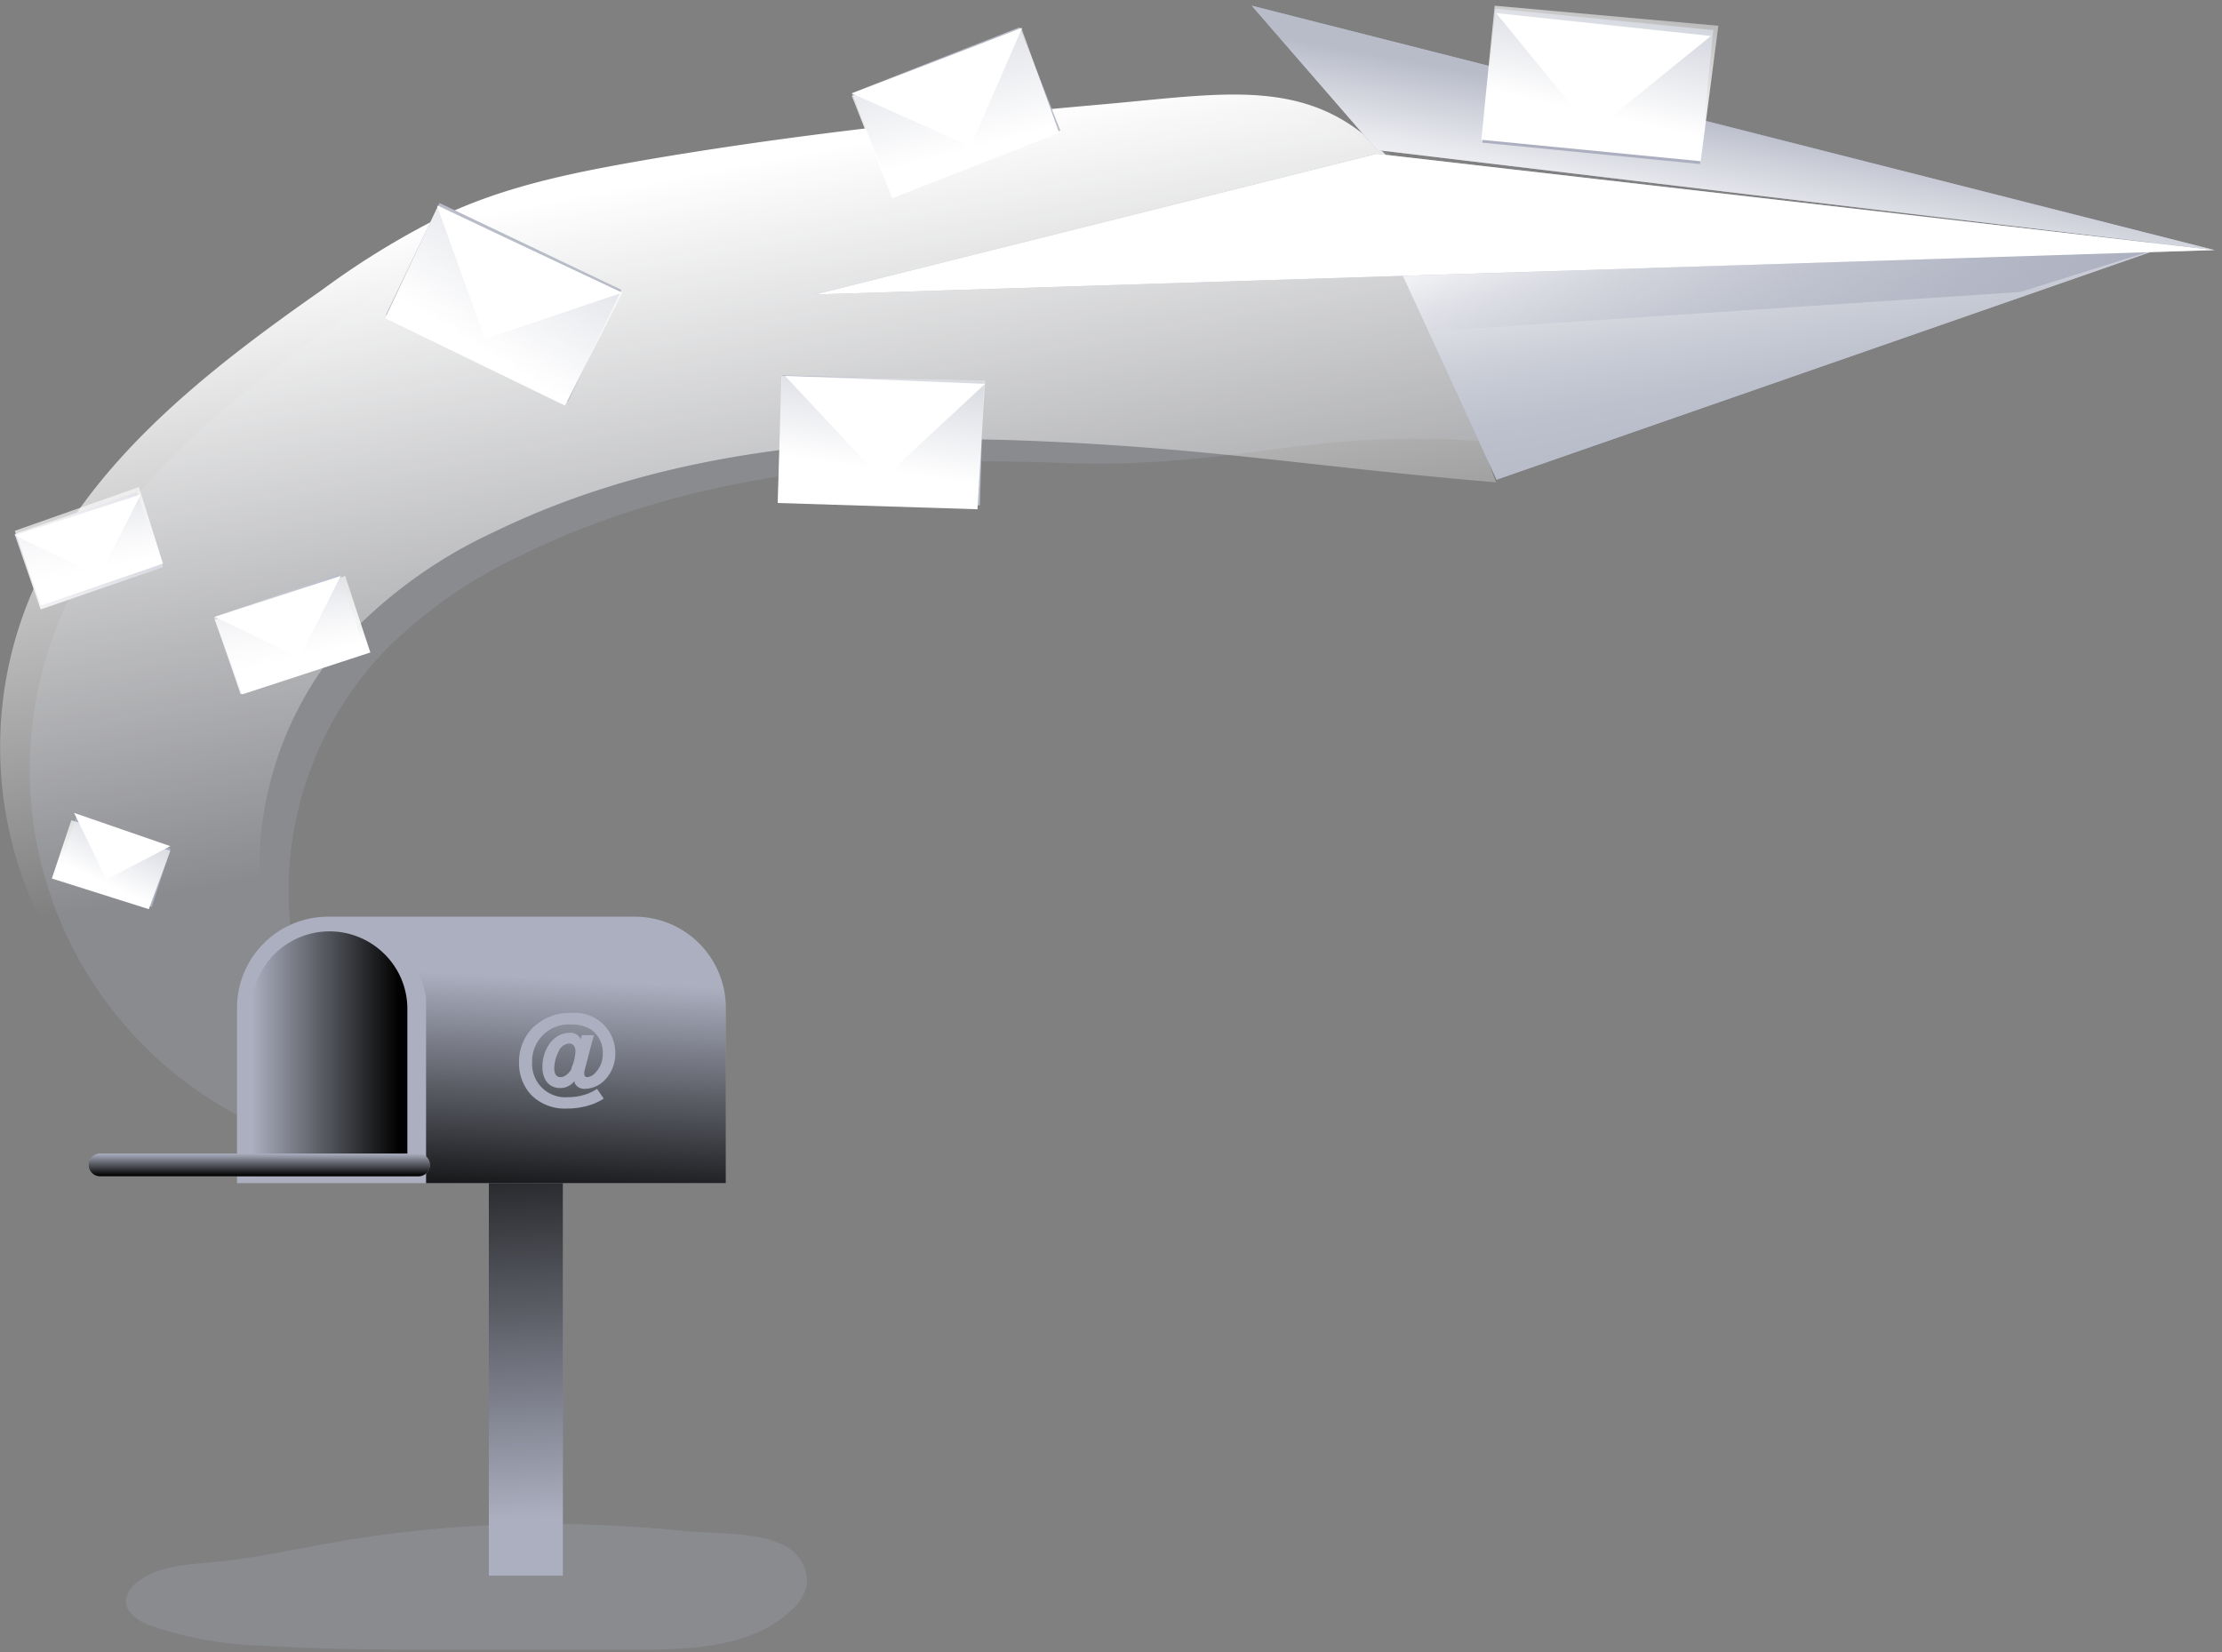 <svg id="Calque_1" data-name="Calque 1" xmlns="http://www.w3.org/2000/svg" xmlns:xlink="http://www.w3.org/1999/xlink" viewBox="0 0 195 145"><rect x="0" y="0" width="195" height="145" fill="#808080" stroke="none"/><defs><linearGradient id="Dégradé_sans_nom" x1="48.18" y1="122.6" x2="48.02" y2="123.19" gradientTransform="matrix(131.3 0 0 -91.65 -6254.4 11304.25)" gradientUnits="userSpaceOnUse"><stop offset="0" stop-color="#fff" stop-opacity="0"/><stop offset=".95" stop-color="#fff"/></linearGradient><linearGradient id="Dégradé_sans_nom_2" x1="41.12" y1="122.73" x2="41.11" y2="123.8" gradientTransform="matrix(6.5 0 0 -38.35 -221.1 4840)" gradientUnits="userSpaceOnUse"><stop offset="0" stop-color="#010101" stop-opacity="0"/><stop offset=".95" stop-color="#010101"/></linearGradient><linearGradient id="Dégradé_sans_nom_3" x1="44.48" y1="123.57" x2="45.48" y2="123.57" gradientTransform="matrix(13.65 0 0 -21.45 -585.1 2743.1)" xlink:href="#Dégradé_sans_nom_2"/><linearGradient id="Dégradé_sans_nom_4" x1="47.04" y1="123.75" x2="46.97" y2="122.8" gradientTransform="matrix(32.5 0 0 -23.4 -1480.8 2981.65)" xlink:href="#Dégradé_sans_nom_2"/><linearGradient id="Dégradé_sans_nom_27" x1="22.75" y1="101.25" x2="22.75" y2="103.2" gradientUnits="userSpaceOnUse"><stop offset="0" stop-color="#010101" stop-opacity="0"/><stop offset="1" stop-color="#010101"/></linearGradient><linearGradient id="Dégradé_sans_nom_85" x1="159.36" y1="37.16" x2="155.69" y2="16.36" gradientUnits="userSpaceOnUse"><stop offset="0" stop-color="#b8bcc9"/><stop offset=".22" stop-color="#bdc1cd"/><stop offset=".48" stop-color="#cccfd8"/><stop offset=".76" stop-color="#e4e5ea"/><stop offset="1" stop-color="#fff"/></linearGradient><linearGradient id="Dégradé_sans_nom_57" x1="123.32" y1="28.6" x2="190.31" y2="16.79" gradientUnits="userSpaceOnUse"><stop offset="0" stop-color="#abafbf" stop-opacity="0"/><stop offset="1" stop-color="#abafbf"/></linearGradient><linearGradient id="Dégradé_sans_nom_94" x1="47.95" y1="123.59" x2="47.74" y2="123.3" gradientTransform="matrix(84.5 0 0 -21.45 -3898.15 2661.85)" gradientUnits="userSpaceOnUse"><stop offset="0" stop-color="#b8bcc9"/><stop offset=".2" stop-color="#c6c9d4"/><stop offset=".72" stop-color="#e7e8ed"/><stop offset="1" stop-color="#f4f4f7"/></linearGradient><linearGradient id="Dégradé_sans_nom_94-2" x1="82.83" y1="46.56" x2="71.79" y2="30.73" xlink:href="#Dégradé_sans_nom_94"/><linearGradient id="Dégradé_sans_nom_9" x1="46.11" y1="125.6" x2="45.79" y2="124.2" gradientTransform="matrix(18.2 0 0 -11.7 -757.35 1495.1)" xlink:href="#Dégradé_sans_nom"/><linearGradient id="Dégradé_sans_nom_10" x1="18.81" y1="141.95" x2="20.21" y2="141.08" gradientTransform="matrix(17.55 0 0 -9.1 -725.5 1175.3)" xlink:href="#Dégradé_sans_nom"/><linearGradient id="Dégradé_sans_nom_94-3" x1="50.14" y1="35.06" x2="38.27" y2="18.03" xlink:href="#Dégradé_sans_nom_94"/><linearGradient id="Dégradé_sans_nom_11" x1="46.99" y1="124.9" x2="46" y2="123.56" gradientTransform="matrix(20.8 0 0 -17.55 -916.6 2199.7)" xlink:href="#Dégradé_sans_nom"/><linearGradient id="Dégradé_sans_nom_12" x1="32.75" y1="155.91" x2="33.41" y2="154.28" gradientTransform="matrix(16.25 0 0 -11.7 -693.65 1480.15)" xlink:href="#Dégradé_sans_nom"/><linearGradient id="Dégradé_sans_nom_73" x1="24.18" y1="61.58" x2="26.7" y2="49.72" gradientUnits="userSpaceOnUse"><stop offset="0" stop-color="#f4f4f7"/><stop offset=".46" stop-color="#dbdce3"/><stop offset="1" stop-color="#b8bcc9"/></linearGradient><linearGradient id="Dégradé_sans_nom_13" x1="44.66" y1="125.81" x2="45.07" y2="124.45" gradientTransform="matrix(13.65 0 0 -10.4 -588.35 1352.75)" xlink:href="#Dégradé_sans_nom"/><linearGradient id="Dégradé_sans_nom_14" x1="5.37" y1="139.66" x2="7.38" y2="138.95" gradientTransform="matrix(11.05 0 0 -7.15 -463.55 953)" xlink:href="#Dégradé_sans_nom"/><linearGradient id="Dégradé_sans_nom_73-2" x1="6.56" y1="54.12" x2="9.02" y2="42.54" xlink:href="#Dégradé_sans_nom_73"/><linearGradient id="Dégradé_sans_nom_15" x1="44.48" y1="125.92" x2="44.89" y2="124.43" gradientTransform="matrix(13 0 0 -10.4 -574.7 1344.95)" xlink:href="#Dégradé_sans_nom"/><linearGradient id="Dégradé_sans_nom_16" x1="5.36" y1="139.65" x2="7.37" y2="138.93" gradientTransform="matrix(11.05 0 0 -7.15 -481.1 945.85)" xlink:href="#Dégradé_sans_nom"/><linearGradient id="Dégradé_sans_nom_17" x1="44.52" y1="126.47" x2="43.73" y2="125.21" gradientTransform="matrix(10.4 0 0 -7.8 -446.65 1054.4)" xlink:href="#Dégradé_sans_nom"/><linearGradient id="Dégradé_sans_nom_18" x1="25.15" y1="155.78" x2="26.06" y2="154.26" gradientTransform="matrix(8.45 0 0 -5.85 -351.1 813.9)" xlink:href="#Dégradé_sans_nom"/><linearGradient id="Dégradé_sans_nom_94-4" x1="87.67" y1="15.21" x2="80.15" y2="4.42" xlink:href="#Dégradé_sans_nom_94"/><linearGradient id="Dégradé_sans_nom_19" x1="45.48" y1="125.26" x2="45.96" y2="123.75" gradientTransform="matrix(18.2 0 0 -14.95 -750.85 1864.3)" xlink:href="#Dégradé_sans_nom"/><linearGradient id="Dégradé_sans_nom_20" x1="5.02" y1="139.34" x2="7.11" y2="138.59" gradientTransform="matrix(14.95 0 0 -10.4 -594.85 1304.65)" xlink:href="#Dégradé_sans_nom"/><linearGradient id="Dégradé_sans_nom_21" x1="46.54" y1="125.24" x2="46.1" y2="123.94" gradientTransform="matrix(20.8 0 0 -13.65 -820.4 1702.45)" xlink:href="#Dégradé_sans_nom"/><linearGradient id="Dégradé_sans_nom_22" x1="21.12" y1="143.71" x2="22.41" y2="142.73" gradientTransform="matrix(18.85 0 0 -10.4 -725.5 1303.35)" xlink:href="#Dégradé_sans_nom"/><style>.cls-1,.cls-3{fill:#abafbf}.cls-1{opacity:.24;isolation:isolate}</style></defs><g id="Demande-Toulouse"><g id="_0031-_-Annulation-Modif-Demande-Rdvz-_Email_" data-name="0031-/-Annulation-Modif-Demande-Rdvz-(Email)"><g id="Group-3"><g id="Group"><g id="Group-Copy"><path id="Path" class="cls-1" d="M58.69 16.1C53 17.09 47.23 18.26 42 20.67a70.59 70.59 0 00-11.1 6.73C20.14 34.9 9.18 43.5 4.69 55.77a34.36 34.36 0 0031.94 46.13 30.52 30.52 0 01-2.88-44.76A42 42 0 0146 48.62c14.35-7 30.76-8.63 46.72-8s22-3.14 38-1.83C127.1 30 132.45 28 127.39 19.88 120 8 112 10 99.27 11.11c-13.58 1.23-27.15 2.66-40.58 4.99z"/><path id="Path-2" data-name="Path" d="M56.13 14.13c-5.72 1-11.47 2.16-16.75 4.57a71.2 71.2 0 00-11.11 6.74c-10.72 7.5-21.69 16.1-26.18 28.37a34.37 34.37 0 0032 46.14 30.5 30.5 0 01-2.92-44.75 42.1 42.1 0 0112.22-8.52c14.36-7 30.79-8.62 46.75-8s25.24 2.32 41.16 3.66c-3.56-8.84-1.37-16.34-6.41-24.41-7.44-11.88-15.45-9.88-28.14-8.77-13.61 1.21-27.18 2.64-40.62 4.97z" fill="url(#Dégradé_sans_nom)"/><path id="Rectangle" class="cls-3" d="M42.9 99.95h6.5v38.35h-6.5z"/><path id="Rectangle-2" data-name="Rectangle" fill="url(#Dégradé_sans_nom_2)" d="M42.9 99.95h6.5v38.35h-6.5z"/><path id="Path-3" data-name="Path" class="cls-3" d="M63.7 88.46v15.39H20.8V88.46a8 8 0 018-8h26.92a8 8 0 017.98 8z"/><path id="Path-4" data-name="Path" d="M28.93 81.75a6.84 6.84 0 014.82 2 6.76 6.76 0 012 4.79v14.66H22.1V88.53a6.81 6.81 0 016.83-6.78z" fill="url(#Dégradé_sans_nom_3)"/><path id="Path-5" data-name="Path" d="M63.7 88.47v15.38H37.39V87.56a9.15 9.15 0 00-6.19-7.11h24.55a8 8 0 017.95 8.02z" fill="url(#Dégradé_sans_nom_4)"/><path id="Rectangle-3" data-name="Rectangle" class="cls-3" d="M8.78 101.25h27.95a1 1 0 011 1 1 1 0 01-1 1H8.78a1 1 0 01-1-1 1 1 0 011-1z"/><path id="Rectangle-4" data-name="Rectangle" d="M8.78 101.25h27.95a1 1 0 011 1 1 1 0 01-1 1H8.78a1 1 0 01-1-1 1 1 0 011-1z" fill="url(#Dégradé_sans_nom_27)"/><path id="Path-6" data-name="Path" class="cls-1" d="M29.46 135.35c-3.63.63-7.23 1.45-10.9 1.78-2.38.22-5 .34-6.74 1.94a2.2 2.2 0 00-.76 1.34c-.1 1.11 1.09 1.88 2.17 2.29a33.19 33.19 0 009.87 1.75c5.46.34 10.94.35 16.42.35h16.3c4.82 0 10.16-.19 13.61-3.45a4.09 4.09 0 001.4-2.36 3.64 3.64 0 00-2.38-3.5c-2.43-1.08-6.07-.85-8.7-1.14q-5.19-.51-10.4-.59a108.58 108.58 0 00-19.89 1.59z"/><path id="Shape" class="cls-3" d="M52.13 90.86c-.06.2-.23.79-.28 1L51.29 94a.7.7 0 000 .29.22.22 0 00.25.25 1 1 0 00.59-.26 2.39 2.39 0 00.77-1.84 2.45 2.45 0 00-1.09-2.11 3.27 3.27 0 00-1.7-.41 3.22 3.22 0 00-3.41 3.3 2.92 2.92 0 003.18 3.08 4.77 4.77 0 001.45-.22 4.21 4.21 0 001.07-.51l.58.86a4.79 4.79 0 01-1.19.56 6.54 6.54 0 01-2 .31 4.18 4.18 0 01-3.14-1.16 4.08 4.08 0 01-1.1-2.89 4.26 4.26 0 011.16-3 4.61 4.61 0 013.5-1.34 3.52 3.52 0 013.79 3.5 3.31 3.31 0 01-.9 2.36 2.49 2.49 0 01-1.79.8.94.94 0 01-.81-.39.75.75 0 01-.09-.29 1.55 1.55 0 01-1.27.61c-.94 0-1.54-.73-1.54-1.84 0-1.65 1.05-3 2.32-3a1 1 0 011.05.55l.1-.35zm-2 2.91a3.9 3.9 0 00.37-1.51c0-.4-.21-.67-.55-.67a1.1 1.1 0 00-.93.7 3.52 3.52 0 00-.38 1.46c0 .52.19.79.55.79s.73-.28.99-.77z"/><path id="Path-7" data-name="Path" class="cls-3" d="M191.1 21.3l-59.76 20.8-9.14-19.84 68.9-.96z"/><path id="Path-8" data-name="Path" fill="url(#Dégradé_sans_nom_85)" d="M191.1 21.3l-59.76 20.8-9.14-19.84 68.9-.96z"/><path id="Path-9" data-name="Path" fill="url(#Dégradé_sans_nom_57)" d="M125.25 29.1l52.05-3.47 13.8-4.33-68.9.96 3.05 6.84z"/><path id="Path-10" data-name="Path" class="cls-3" d="M109.85.5l84.5 21.45-73.51-8.78L109.85.5z"/><path id="Path-11" data-name="Path" class="cls-3" d="M71.5 25.85l49.31-12.35 73.54 8.45-122.85 3.9z"/><path id="Path-12" data-name="Path" fill="url(#Dégradé_sans_nom_94)" d="M109.85.5l84.5 21.45-73.51-8.78L109.85.5z"/><path id="Rectangle-5" data-name="Rectangle" fill="url(#Dégradé_sans_nom_94-2)" d="M68.63 32.93l17.69.54-.33 10.89-17.7-.54.34-10.89z"/><path id="Path-13" data-name="Path" fill="url(#Dégradé_sans_nom_9)" d="M85.78 44.7l-17.53-.55.33-11.15 17.87.42-.67 11.28z"/><path id="Path-14" data-name="Path" fill="url(#Dégradé_sans_nom_10)" d="M68.9 33l8.5 9.1 9.05-8.41L68.9 33z"/><path id="Rectangle-6" data-name="Rectangle" fill="url(#Dégradé_sans_nom_94-3)" d="M38.57 17.82l15.97 7.62-4.7 9.83-15.98-7.63 4.71-9.82z"/><path id="Path-15" data-name="Path" fill="url(#Dégradé_sans_nom_11)" d="M49.58 35.6L33.8 27.93l4.65-9.88 16.15 7.69-5.02 9.86z"/><path id="Path-16" data-name="Path" fill="url(#Dégradé_sans_nom_12)" d="M38.35 18.05l4.2 11.7 12.05-4.06-16.25-7.64z"/><path id="Rectangle-7" data-name="Rectangle" fill="url(#Dégradé_sans_nom_73)" d="M18.77 54.17l10.99-3.79 2.34 6.76-10.98 3.79-2.35-6.76z"/><path id="Path-17" data-name="Path" fill="url(#Dégradé_sans_nom_13)" d="M32.5 57.27l-11.25 3.68-2.4-6.56 11.44-3.84 2.21 6.72z"/><path id="Path-18" data-name="Path" fill="url(#Dégradé_sans_nom_14)" d="M18.85 54.14l7.44 3.56 3.61-7.15-11.05 3.59z"/><path id="Rectangle-8" data-name="Rectangle" fill="url(#Dégradé_sans_nom_73-2)" d="M1.28 46.88l10.73-3.7 2.29 6.6-10.73 3.71-2.29-6.61z"/><path id="Path-19" data-name="Path" fill="url(#Dégradé_sans_nom_15)" d="M14.3 49.47L3.58 53.15 1.3 46.59l10.89-3.84 2.11 6.72z"/><path id="Path-20" data-name="Path" fill="url(#Dégradé_sans_nom_16)" d="M1.3 46.99l7.44 3.56 3.61-7.15L1.3 46.99z"/><path id="Rectangle-9" data-name="Rectangle" class="cls-3" d="M6.66 71.79l8.32 2.7-1.66 5.12L5 76.91l1.66-5.12z"/><path id="Path-21" data-name="Path" fill="url(#Dégradé_sans_nom_17)" d="M13.06 79.8l-8.51-2.69L6.26 72l8.69 2.68-1.89 5.12z"/><path id="Path-22" data-name="Path" fill="url(#Dégradé_sans_nom_18)" d="M6.5 71.35l2.84 5.85 5.61-2.93-8.45-2.92z"/><path id="Rectangle-10" data-name="Rectangle" fill="url(#Dégradé_sans_nom_94-4)" d="M74.76 8.17l14.72-5.78 3.57 9.06-14.72 5.78-3.57-9.06z"/><path id="Path-23" data-name="Path" fill="url(#Dégradé_sans_nom_19)" d="M92.95 11.66L78.3 17.4l-3.55-8.99 14.88-5.96 3.32 9.21z"/><path id="Path-24" data-name="Path" fill="url(#Dégradé_sans_nom_20)" d="M74.75 8.2l10.42 4.65 4.53-10.4L74.75 8.2z"/><path id="Rectangle-11" data-name="Rectangle" class="cls-3" d="M131.24.76l19.11 1.88-1.16 11.76-19.1-1.88L131.24.76z"/><path id="Path-25" data-name="Path" fill="url(#Dégradé_sans_nom_21)" d="M149.25 14.15L130 12.27 131.17.5l19.63 1.76-1.55 11.89z"/><path id="Path-26" data-name="Path" fill="url(#Dégradé_sans_nom_22)" d="M131.3 1.15l8.49 10.4 10.36-8.39-18.85-2.01z"/><path id="Path-27" data-name="Path" fill="#fff" d="M71.5 25.85l49.31-12.35 73.54 8.45-122.85 3.9z"/></g></g></g></g></g></svg>
